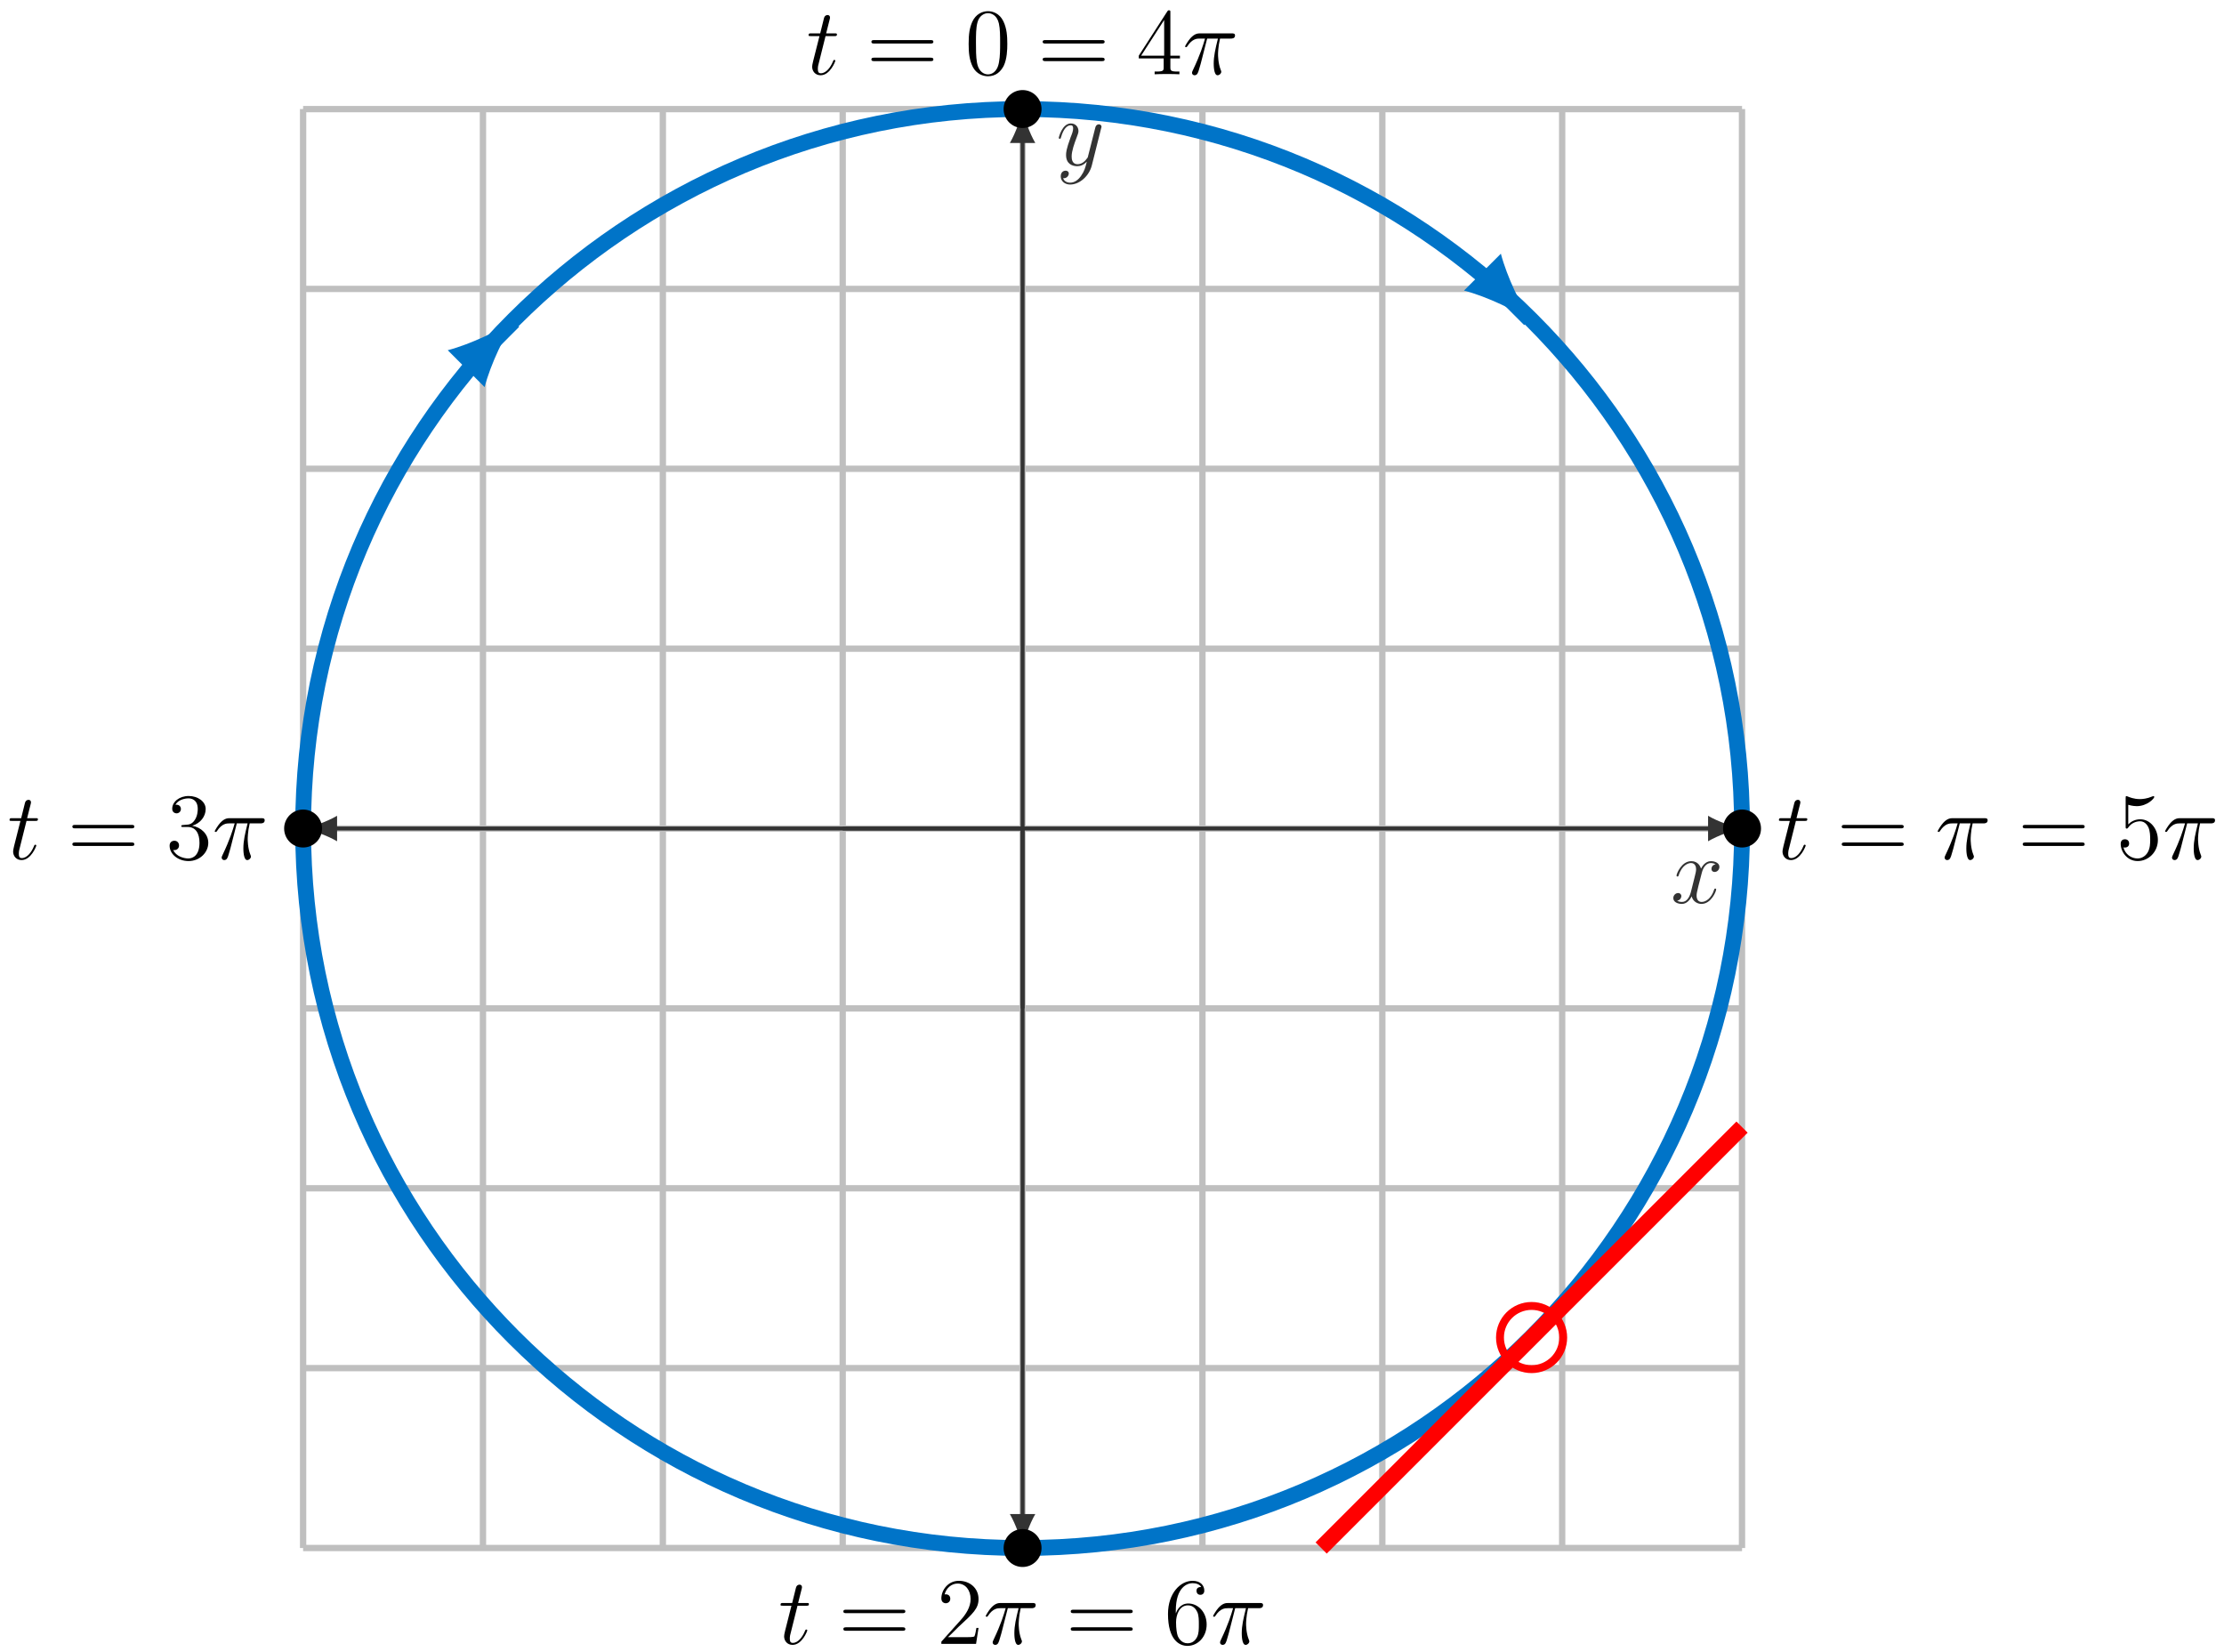 <?xml version="1.0" encoding="UTF-8"?>
<svg xmlns="http://www.w3.org/2000/svg" xmlns:xlink="http://www.w3.org/1999/xlink" width="280.4pt" height="208.275pt" viewBox="0 0 280.4 208.275" version="1.1">
<defs>
<g>
<symbol overflow="visible" id="glyph0-0">
<path style="stroke:none;" d=""/>
</symbol>
<symbol overflow="visible" id="glyph0-1">
<path style="stroke:none;" d="M 5.672 -4.875 C 5.281 -4.812 5.141 -4.516 5.141 -4.297 C 5.141 -4 5.359 -3.906 5.531 -3.906 C 5.891 -3.906 6.141 -4.219 6.141 -4.547 C 6.141 -5.047 5.562 -5.266 5.062 -5.266 C 4.344 -5.266 3.938 -4.547 3.828 -4.328 C 3.547 -5.219 2.812 -5.266 2.594 -5.266 C 1.375 -5.266 0.734 -3.703 0.734 -3.438 C 0.734 -3.391 0.781 -3.328 0.859 -3.328 C 0.953 -3.328 0.984 -3.406 1 -3.453 C 1.406 -4.781 2.219 -5.031 2.562 -5.031 C 3.094 -5.031 3.203 -4.531 3.203 -4.25 C 3.203 -3.984 3.125 -3.703 2.984 -3.125 L 2.578 -1.5 C 2.406 -0.781 2.062 -0.125 1.422 -0.125 C 1.359 -0.125 1.062 -0.125 0.812 -0.281 C 1.25 -0.359 1.344 -0.719 1.344 -0.859 C 1.344 -1.094 1.156 -1.25 0.938 -1.25 C 0.641 -1.25 0.328 -0.984 0.328 -0.609 C 0.328 -0.109 0.891 0.125 1.406 0.125 C 1.984 0.125 2.391 -0.328 2.641 -0.828 C 2.828 -0.125 3.438 0.125 3.875 0.125 C 5.094 0.125 5.734 -1.453 5.734 -1.703 C 5.734 -1.766 5.688 -1.812 5.625 -1.812 C 5.516 -1.812 5.5 -1.75 5.469 -1.656 C 5.141 -0.609 4.453 -0.125 3.906 -0.125 C 3.484 -0.125 3.266 -0.438 3.266 -0.922 C 3.266 -1.188 3.312 -1.375 3.5 -2.156 L 3.922 -3.797 C 4.094 -4.5 4.5 -5.031 5.062 -5.031 C 5.078 -5.031 5.422 -5.031 5.672 -4.875 Z M 5.672 -4.875 "/>
</symbol>
<symbol overflow="visible" id="glyph0-2">
<path style="stroke:none;" d="M 3.141 1.344 C 2.828 1.797 2.359 2.203 1.766 2.203 C 1.625 2.203 1.047 2.172 0.875 1.625 C 0.906 1.641 0.969 1.641 0.984 1.641 C 1.344 1.641 1.594 1.328 1.594 1.047 C 1.594 0.781 1.359 0.688 1.188 0.688 C 0.984 0.688 0.578 0.828 0.578 1.406 C 0.578 2.016 1.094 2.438 1.766 2.438 C 2.969 2.438 4.172 1.344 4.5 0.016 L 5.672 -4.656 C 5.688 -4.703 5.719 -4.781 5.719 -4.859 C 5.719 -5.031 5.562 -5.156 5.391 -5.156 C 5.281 -5.156 5.031 -5.109 4.938 -4.75 L 4.047 -1.234 C 4 -1.016 4 -0.984 3.891 -0.859 C 3.656 -0.531 3.266 -0.125 2.688 -0.125 C 2.016 -0.125 1.953 -0.781 1.953 -1.094 C 1.953 -1.781 2.281 -2.703 2.609 -3.562 C 2.734 -3.906 2.812 -4.078 2.812 -4.312 C 2.812 -4.812 2.453 -5.266 1.859 -5.266 C 0.766 -5.266 0.328 -3.531 0.328 -3.438 C 0.328 -3.391 0.375 -3.328 0.453 -3.328 C 0.562 -3.328 0.578 -3.375 0.625 -3.547 C 0.906 -4.547 1.359 -5.031 1.828 -5.031 C 1.938 -5.031 2.141 -5.031 2.141 -4.641 C 2.141 -4.328 2.016 -3.984 1.828 -3.531 C 1.25 -1.953 1.25 -1.562 1.25 -1.281 C 1.25 -0.141 2.062 0.125 2.656 0.125 C 3 0.125 3.438 0.016 3.844 -0.438 L 3.859 -0.422 C 3.688 0.281 3.562 0.75 3.141 1.344 Z M 3.141 1.344 "/>
</symbol>
<symbol overflow="visible" id="glyph0-3">
<path style="stroke:none;" d="M 2.406 -4.812 L 3.5 -4.812 C 3.734 -4.812 3.844 -4.812 3.844 -5.016 C 3.844 -5.156 3.781 -5.156 3.531 -5.156 L 2.484 -5.156 L 2.922 -6.891 C 2.969 -7.062 2.969 -7.094 2.969 -7.172 C 2.969 -7.359 2.828 -7.469 2.672 -7.469 C 2.562 -7.469 2.297 -7.438 2.203 -7.047 L 1.734 -5.156 L 0.609 -5.156 C 0.375 -5.156 0.266 -5.156 0.266 -4.922 C 0.266 -4.812 0.344 -4.812 0.578 -4.812 L 1.641 -4.812 L 0.844 -1.656 C 0.75 -1.234 0.719 -1.109 0.719 -0.953 C 0.719 -0.391 1.109 0.125 1.781 0.125 C 2.984 0.125 3.641 -1.625 3.641 -1.703 C 3.641 -1.781 3.578 -1.812 3.516 -1.812 C 3.484 -1.812 3.438 -1.812 3.422 -1.766 C 3.406 -1.75 3.391 -1.75 3.312 -1.547 C 3.062 -0.953 2.516 -0.125 1.812 -0.125 C 1.453 -0.125 1.438 -0.422 1.438 -0.688 C 1.438 -0.688 1.438 -0.922 1.469 -1.062 Z M 2.406 -4.812 "/>
</symbol>
<symbol overflow="visible" id="glyph0-4">
<path style="stroke:none;" d="M 3.094 -4.5 L 4.453 -4.5 C 4.125 -3.172 3.922 -2.297 3.922 -1.344 C 3.922 -1.172 3.922 0.125 4.406 0.125 C 4.656 0.125 4.875 -0.109 4.875 -0.312 C 4.875 -0.375 4.875 -0.391 4.797 -0.578 C 4.469 -1.406 4.469 -2.422 4.469 -2.516 C 4.469 -2.578 4.469 -3.438 4.719 -4.5 L 6.062 -4.5 C 6.219 -4.5 6.609 -4.5 6.609 -4.891 C 6.609 -5.156 6.391 -5.156 6.172 -5.156 L 2.234 -5.156 C 1.953 -5.156 1.547 -5.156 1 -4.562 C 0.688 -4.219 0.312 -3.578 0.312 -3.516 C 0.312 -3.438 0.375 -3.422 0.438 -3.422 C 0.531 -3.422 0.531 -3.453 0.594 -3.531 C 1.219 -4.5 1.844 -4.5 2.141 -4.5 L 2.828 -4.5 C 2.562 -3.609 2.266 -2.562 1.281 -0.484 C 1.188 -0.281 1.188 -0.266 1.188 -0.188 C 1.188 0.062 1.406 0.125 1.5 0.125 C 1.859 0.125 1.953 -0.188 2.094 -0.688 C 2.281 -1.297 2.281 -1.328 2.406 -1.812 Z M 3.094 -4.5 "/>
</symbol>
<symbol overflow="visible" id="glyph1-0">
<path style="stroke:none;" d=""/>
</symbol>
<symbol overflow="visible" id="glyph1-1">
<path style="stroke:none;" d="M 8.062 -3.875 C 8.234 -3.875 8.453 -3.875 8.453 -4.094 C 8.453 -4.312 8.25 -4.312 8.062 -4.312 L 1.031 -4.312 C 0.859 -4.312 0.641 -4.312 0.641 -4.094 C 0.641 -3.875 0.844 -3.875 1.031 -3.875 Z M 8.062 -1.656 C 8.234 -1.656 8.453 -1.656 8.453 -1.859 C 8.453 -2.094 8.25 -2.094 8.062 -2.094 L 1.031 -2.094 C 0.859 -2.094 0.641 -2.094 0.641 -1.875 C 0.641 -1.656 0.844 -1.656 1.031 -1.656 Z M 8.062 -1.656 "/>
</symbol>
<symbol overflow="visible" id="glyph1-2">
<path style="stroke:none;" d="M 5.359 -3.828 C 5.359 -4.812 5.297 -5.781 4.859 -6.688 C 4.375 -7.688 3.516 -7.953 2.922 -7.953 C 2.234 -7.953 1.391 -7.609 0.938 -6.609 C 0.609 -5.859 0.484 -5.109 0.484 -3.828 C 0.484 -2.672 0.578 -1.797 1 -0.938 C 1.469 -0.031 2.297 0.25 2.922 0.25 C 3.953 0.25 4.547 -0.375 4.906 -1.062 C 5.328 -1.953 5.359 -3.125 5.359 -3.828 Z M 2.922 0.016 C 2.531 0.016 1.75 -0.203 1.531 -1.5 C 1.406 -2.219 1.406 -3.125 1.406 -3.969 C 1.406 -4.953 1.406 -5.828 1.594 -6.531 C 1.797 -7.344 2.406 -7.703 2.922 -7.703 C 3.375 -7.703 4.062 -7.438 4.297 -6.406 C 4.453 -5.719 4.453 -4.781 4.453 -3.969 C 4.453 -3.172 4.453 -2.266 4.312 -1.531 C 4.094 -0.219 3.328 0.016 2.922 0.016 Z M 2.922 0.016 "/>
</symbol>
<symbol overflow="visible" id="glyph1-3">
<path style="stroke:none;" d="M 4.312 -7.781 C 4.312 -8.016 4.312 -8.062 4.141 -8.062 C 4.047 -8.062 4.016 -8.062 3.922 -7.922 L 0.328 -2.344 L 0.328 -2 L 3.469 -2 L 3.469 -0.906 C 3.469 -0.469 3.438 -0.344 2.562 -0.344 L 2.328 -0.344 L 2.328 0 C 2.609 -0.031 3.547 -0.031 3.891 -0.031 C 4.219 -0.031 5.172 -0.031 5.453 0 L 5.453 -0.344 L 5.219 -0.344 C 4.344 -0.344 4.312 -0.469 4.312 -0.906 L 4.312 -2 L 5.516 -2 L 5.516 -2.344 L 4.312 -2.344 Z M 3.531 -6.844 L 3.531 -2.344 L 0.625 -2.344 Z M 3.531 -6.844 "/>
</symbol>
<symbol overflow="visible" id="glyph1-4">
<path style="stroke:none;" d="M 1.531 -6.844 C 2.047 -6.688 2.469 -6.672 2.594 -6.672 C 3.938 -6.672 4.812 -7.656 4.812 -7.828 C 4.812 -7.875 4.781 -7.938 4.703 -7.938 C 4.688 -7.938 4.656 -7.938 4.547 -7.891 C 3.891 -7.609 3.312 -7.562 3 -7.562 C 2.219 -7.562 1.656 -7.812 1.422 -7.906 C 1.344 -7.938 1.312 -7.938 1.297 -7.938 C 1.203 -7.938 1.203 -7.859 1.203 -7.672 L 1.203 -4.125 C 1.203 -3.906 1.203 -3.844 1.344 -3.844 C 1.406 -3.844 1.422 -3.844 1.547 -4 C 1.875 -4.484 2.438 -4.766 3.031 -4.766 C 3.672 -4.766 3.984 -4.188 4.078 -3.984 C 4.281 -3.516 4.297 -2.922 4.297 -2.469 C 4.297 -2.016 4.297 -1.344 3.953 -0.797 C 3.688 -0.375 3.234 -0.078 2.703 -0.078 C 1.906 -0.078 1.141 -0.609 0.922 -1.484 C 0.984 -1.453 1.047 -1.453 1.109 -1.453 C 1.312 -1.453 1.641 -1.562 1.641 -1.969 C 1.641 -2.312 1.406 -2.5 1.109 -2.5 C 0.891 -2.5 0.578 -2.391 0.578 -1.922 C 0.578 -0.906 1.406 0.25 2.719 0.25 C 4.078 0.25 5.266 -0.891 5.266 -2.406 C 5.266 -3.828 4.297 -5.016 3.047 -5.016 C 2.359 -5.016 1.844 -4.703 1.531 -4.375 Z M 1.531 -6.844 "/>
</symbol>
<symbol overflow="visible" id="glyph1-5">
<path style="stroke:none;" d="M 5.266 -2.016 L 5 -2.016 C 4.953 -1.812 4.859 -1.141 4.75 -0.953 C 4.656 -0.844 3.984 -0.844 3.625 -0.844 L 1.406 -0.844 C 1.734 -1.125 2.469 -1.891 2.766 -2.172 C 4.594 -3.844 5.266 -4.469 5.266 -5.656 C 5.266 -7.031 4.172 -7.953 2.781 -7.953 C 1.406 -7.953 0.578 -6.766 0.578 -5.734 C 0.578 -5.125 1.109 -5.125 1.141 -5.125 C 1.406 -5.125 1.703 -5.312 1.703 -5.688 C 1.703 -6.031 1.484 -6.25 1.141 -6.25 C 1.047 -6.25 1.016 -6.25 0.984 -6.234 C 1.203 -7.047 1.859 -7.609 2.625 -7.609 C 3.641 -7.609 4.266 -6.75 4.266 -5.656 C 4.266 -4.641 3.688 -3.75 3 -2.984 L 0.578 -0.281 L 0.578 0 L 4.953 0 Z M 5.266 -2.016 "/>
</symbol>
<symbol overflow="visible" id="glyph1-6">
<path style="stroke:none;" d="M 1.469 -4.156 C 1.469 -7.188 2.938 -7.656 3.578 -7.656 C 4.016 -7.656 4.453 -7.531 4.672 -7.172 C 4.531 -7.172 4.078 -7.172 4.078 -6.688 C 4.078 -6.422 4.25 -6.188 4.562 -6.188 C 4.859 -6.188 5.062 -6.375 5.062 -6.719 C 5.062 -7.344 4.609 -7.953 3.578 -7.953 C 2.062 -7.953 0.484 -6.406 0.484 -3.781 C 0.484 -0.484 1.922 0.25 2.938 0.25 C 4.25 0.25 5.359 -0.891 5.359 -2.438 C 5.359 -4.031 4.25 -5.094 3.047 -5.094 C 1.984 -5.094 1.594 -4.172 1.469 -3.844 Z M 2.938 -0.078 C 2.188 -0.078 1.828 -0.734 1.719 -0.984 C 1.609 -1.297 1.5 -1.891 1.5 -2.719 C 1.5 -3.672 1.922 -4.859 3 -4.859 C 3.656 -4.859 4 -4.406 4.188 -4 C 4.375 -3.562 4.375 -2.969 4.375 -2.453 C 4.375 -1.844 4.375 -1.297 4.141 -0.844 C 3.844 -0.281 3.422 -0.078 2.938 -0.078 Z M 2.938 -0.078 "/>
</symbol>
<symbol overflow="visible" id="glyph1-7">
<path style="stroke:none;" d="M 2.203 -4.297 C 2 -4.281 1.953 -4.266 1.953 -4.156 C 1.953 -4.047 2.016 -4.047 2.219 -4.047 L 2.766 -4.047 C 3.797 -4.047 4.25 -3.203 4.25 -2.062 C 4.25 -0.484 3.438 -0.078 2.844 -0.078 C 2.266 -0.078 1.297 -0.344 0.938 -1.141 C 1.328 -1.078 1.672 -1.297 1.672 -1.719 C 1.672 -2.062 1.422 -2.312 1.094 -2.312 C 0.797 -2.312 0.484 -2.141 0.484 -1.688 C 0.484 -0.625 1.547 0.25 2.875 0.25 C 4.297 0.25 5.359 -0.844 5.359 -2.047 C 5.359 -3.141 4.469 -4 3.328 -4.203 C 4.359 -4.5 5.031 -5.375 5.031 -6.312 C 5.031 -7.25 4.047 -7.953 2.891 -7.953 C 1.703 -7.953 0.812 -7.219 0.812 -6.344 C 0.812 -5.875 1.188 -5.766 1.359 -5.766 C 1.609 -5.766 1.906 -5.953 1.906 -6.312 C 1.906 -6.688 1.609 -6.859 1.344 -6.859 C 1.281 -6.859 1.25 -6.859 1.219 -6.844 C 1.672 -7.656 2.797 -7.656 2.859 -7.656 C 3.25 -7.656 4.031 -7.484 4.031 -6.312 C 4.031 -6.078 4 -5.422 3.641 -4.906 C 3.281 -4.375 2.875 -4.344 2.562 -4.328 Z M 2.203 -4.297 "/>
</symbol>
</g>
<clipPath id="clip1">
  <path d="M 10 0 L 248 0 L 248 208.273 L 10 208.273 Z M 10 0 "/>
</clipPath>
<clipPath id="clip2">
  <path d="M 138 113 L 248 113 L 248 208.273 L 138 208.273 Z M 138 113 "/>
</clipPath>
</defs>
<g id="surface1">
<path style="fill:none;stroke-width:0.797;stroke-linecap:butt;stroke-linejoin:miter;stroke:rgb(75%,75%,75%);stroke-opacity:1;stroke-miterlimit:10;" d="M -90.71 -90.711 L 90.712 -90.711 M -90.71 -68.032 L 90.712 -68.032 M -90.71 -45.357 L 90.712 -45.357 M -90.71 -22.677 L 90.712 -22.677 M -90.71 0.002 L 90.712 0.002 M -90.71 22.677 L 90.712 22.677 M -90.71 45.356 L 90.712 45.356 M -90.71 68.032 L 90.712 68.032 M -90.71 90.703 L 90.712 90.703 M -90.71 -90.711 L -90.71 90.711 M -68.034 -90.711 L -68.034 90.711 M -45.355 -90.711 L -45.355 90.711 M -22.679 -90.711 L -22.679 90.711 M 0.001 -90.711 L 0.001 90.711 M 22.677 -90.711 L 22.677 90.711 M 45.356 -90.711 L 45.356 90.711 M 68.032 -90.711 L 68.032 90.711 M 90.704 -90.711 L 90.704 90.711 " transform="matrix(1,0,0,-1,128.925,104.459)"/>
<path style="fill:none;stroke-width:0.498;stroke-linecap:butt;stroke-linejoin:miter;stroke:rgb(20%,20%,20%);stroke-opacity:1;stroke-miterlimit:10;" d="M -22.679 0.002 L 86.856 0.002 " transform="matrix(1,0,0,-1,128.925,104.459)"/>
<path style=" stroke:none;fill-rule:nonzero;fill:rgb(20%,20%,20%);fill-opacity:1;" d="M 219.637 104.457 C 218.492 104.246 216.637 103.602 215.352 102.852 L 215.352 106.066 C 216.637 105.316 218.492 104.672 219.637 104.457 "/>
<g style="fill:rgb(20%,20%,20%);fill-opacity:1;">
  <use xlink:href="#glyph0-1" x="210.64" y="113.84"/>
</g>
<path style="fill:none;stroke-width:0.498;stroke-linecap:butt;stroke-linejoin:miter;stroke:rgb(20%,20%,20%);stroke-opacity:1;stroke-miterlimit:10;" d="M 0.001 0.002 L -86.855 0.002 " transform="matrix(1,0,0,-1,128.925,104.459)"/>
<path style=" stroke:none;fill-rule:nonzero;fill:rgb(20%,20%,20%);fill-opacity:1;" d="M 38.215 104.457 C 39.355 104.672 41.215 105.316 42.5 106.066 L 42.5 102.852 C 41.215 103.602 39.355 104.246 38.215 104.457 "/>
<path style="fill:none;stroke-width:0.498;stroke-linecap:butt;stroke-linejoin:miter;stroke:rgb(20%,20%,20%);stroke-opacity:1;stroke-miterlimit:10;" d="M 0.001 -22.677 L 0.001 86.855 " transform="matrix(1,0,0,-1,128.925,104.459)"/>
<path style=" stroke:none;fill-rule:nonzero;fill:rgb(20%,20%,20%);fill-opacity:1;" d="M 128.926 13.746 C 128.711 14.891 128.066 16.746 127.32 18.031 L 130.531 18.031 C 129.781 16.746 129.141 14.891 128.926 13.746 "/>
<g style="fill:rgb(20%,20%,20%);fill-opacity:1;">
  <use xlink:href="#glyph0-2" x="133.159" y="20.828"/>
</g>
<path style="fill:none;stroke-width:0.498;stroke-linecap:butt;stroke-linejoin:miter;stroke:rgb(20%,20%,20%);stroke-opacity:1;stroke-miterlimit:10;" d="M 0.001 0.002 L 0.001 -86.856 " transform="matrix(1,0,0,-1,128.925,104.459)"/>
<path style=" stroke:none;fill-rule:nonzero;fill:rgb(20%,20%,20%);fill-opacity:1;" d="M 128.926 195.172 C 129.141 194.027 129.781 192.172 130.531 190.887 L 127.32 190.887 C 128.066 192.172 128.711 194.027 128.926 195.172 "/>
<g clip-path="url(#clip1)" clip-rule="nonzero">
<path style="fill:none;stroke-width:1.993;stroke-linecap:butt;stroke-linejoin:miter;stroke:rgb(0%,45.499%,78.4%);stroke-opacity:1;stroke-miterlimit:10;" d="M 90.712 0.002 C 90.712 50.098 50.098 90.711 0.001 90.711 C -50.097 90.711 -90.71 50.098 -90.71 0.002 C -90.71 -50.099 -50.097 -90.711 0.001 -90.711 C 50.098 -90.711 90.712 -50.099 90.712 0.002 Z M 90.712 0.002 " transform="matrix(1,0,0,-1,128.925,104.459)"/>
</g>
<path style="fill:none;stroke-width:1.993;stroke-linecap:butt;stroke-linejoin:miter;stroke:rgb(0%,45.499%,78.4%);stroke-opacity:1;stroke-miterlimit:10;" d="M 63.95 64.176 L 58.598 69.532 " transform="matrix(1,0,0,-1,128.925,104.459)"/>
<path style=" stroke:none;fill-rule:nonzero;fill:rgb(0%,45.499%,78.4%);fill-opacity:1;" d="M 193.102 40.508 C 191.758 38.543 190.004 34.926 189.227 31.984 L 184.578 36.633 C 187.523 37.406 191.141 39.164 193.102 40.508 "/>
<path style="fill:none;stroke-width:1.993;stroke-linecap:butt;stroke-linejoin:miter;stroke:rgb(0%,45.499%,78.4%);stroke-opacity:1;stroke-miterlimit:10;" d="M -64.179 63.95 L -69.53 58.598 " transform="matrix(1,0,0,-1,128.925,104.459)"/>
<path style=" stroke:none;fill-rule:nonzero;fill:rgb(0%,45.499%,78.4%);fill-opacity:1;" d="M 64.973 40.281 C 63.012 41.625 59.395 43.379 56.449 44.156 L 61.098 48.805 C 61.875 45.859 63.633 42.242 64.973 40.281 "/>
<path style="fill:none;stroke-width:0.996;stroke-linecap:butt;stroke-linejoin:miter;stroke:rgb(100%,0%,0%);stroke-opacity:1;stroke-miterlimit:10;" d="M 68.161 -64.177 C 68.161 -61.977 66.38 -60.192 64.177 -60.192 C 61.977 -60.192 60.192 -61.977 60.192 -64.177 C 60.192 -66.38 61.977 -68.161 64.177 -68.161 C 66.38 -68.161 68.161 -66.38 68.161 -64.177 Z M 68.161 -64.177 " transform="matrix(1,0,0,-1,128.925,104.459)"/>
<g clip-path="url(#clip2)" clip-rule="nonzero">
<path style="fill:none;stroke-width:1.993;stroke-linecap:butt;stroke-linejoin:miter;stroke:rgb(100%,0%,0%);stroke-opacity:1;stroke-miterlimit:10;" d="M 37.645 -90.711 L 90.712 -37.646 " transform="matrix(1,0,0,-1,128.925,104.459)"/>
</g>
<path style=" stroke:none;fill-rule:nonzero;fill:rgb(0%,0%,0%);fill-opacity:1;" d="M 131.316 13.746 C 131.316 12.426 130.246 11.355 128.926 11.355 C 127.605 11.355 126.535 12.426 126.535 13.746 C 126.535 15.066 127.605 16.137 128.926 16.137 C 130.246 16.137 131.316 15.066 131.316 13.746 Z M 131.316 13.746 "/>
<g style="fill:rgb(0%,0%,0%);fill-opacity:1;">
  <use xlink:href="#glyph0-3" x="101.677" y="9.364"/>
</g>
<g style="fill:rgb(0%,0%,0%);fill-opacity:1;">
  <use xlink:href="#glyph1-1" x="109.225" y="9.364"/>
</g>
<g style="fill:rgb(0%,0%,0%);fill-opacity:1;">
  <use xlink:href="#glyph1-2" x="121.642" y="9.364"/>
</g>
<g style="fill:rgb(0%,0%,0%);fill-opacity:1;">
  <use xlink:href="#glyph1-1" x="130.818" y="9.364"/>
</g>
<g style="fill:rgb(0%,0%,0%);fill-opacity:1;">
  <use xlink:href="#glyph1-3" x="143.247" y="9.364"/>
</g>
<g style="fill:rgb(0%,0%,0%);fill-opacity:1;">
  <use xlink:href="#glyph0-4" x="149.102" y="9.364"/>
</g>
<path style=" stroke:none;fill-rule:nonzero;fill:rgb(0%,0%,0%);fill-opacity:1;" d="M 222.027 104.457 C 222.027 103.137 220.957 102.066 219.637 102.066 C 218.316 102.066 217.242 103.137 217.242 104.457 C 217.242 105.781 218.316 106.852 219.637 106.852 C 220.957 106.852 222.027 105.781 222.027 104.457 Z M 222.027 104.457 "/>
<g style="fill:rgb(0%,0%,0%);fill-opacity:1;">
  <use xlink:href="#glyph0-3" x="224.018" y="108.311"/>
</g>
<g style="fill:rgb(0%,0%,0%);fill-opacity:1;">
  <use xlink:href="#glyph1-1" x="231.566" y="108.311"/>
</g>
<g style="fill:rgb(0%,0%,0%);fill-opacity:1;">
  <use xlink:href="#glyph0-4" x="243.991" y="108.311"/>
</g>
<g style="fill:rgb(0%,0%,0%);fill-opacity:1;">
  <use xlink:href="#glyph1-1" x="254.381" y="108.311"/>
</g>
<g style="fill:rgb(0%,0%,0%);fill-opacity:1;">
  <use xlink:href="#glyph1-4" x="266.798" y="108.311"/>
</g>
<g style="fill:rgb(0%,0%,0%);fill-opacity:1;">
  <use xlink:href="#glyph0-4" x="272.66" y="108.311"/>
</g>
<path style=" stroke:none;fill-rule:nonzero;fill:rgb(0%,0%,0%);fill-opacity:1;" d="M 131.316 195.172 C 131.316 193.852 130.246 192.781 128.926 192.781 C 127.605 192.781 126.535 193.852 126.535 195.172 C 126.535 196.492 127.605 197.562 128.926 197.562 C 130.246 197.562 131.316 196.492 131.316 195.172 Z M 131.316 195.172 "/>
<g style="fill:rgb(0%,0%,0%);fill-opacity:1;">
  <use xlink:href="#glyph0-3" x="98.142" y="207.259"/>
</g>
<g style="fill:rgb(0%,0%,0%);fill-opacity:1;">
  <use xlink:href="#glyph1-1" x="105.69" y="207.259"/>
</g>
<g style="fill:rgb(0%,0%,0%);fill-opacity:1;">
  <use xlink:href="#glyph1-5" x="118.107" y="207.259"/>
</g>
<g style="fill:rgb(0%,0%,0%);fill-opacity:1;">
  <use xlink:href="#glyph0-4" x="123.968" y="207.259"/>
</g>
<g style="fill:rgb(0%,0%,0%);fill-opacity:1;">
  <use xlink:href="#glyph1-1" x="134.358" y="207.259"/>
</g>
<g style="fill:rgb(0%,0%,0%);fill-opacity:1;">
  <use xlink:href="#glyph1-6" x="146.775" y="207.259"/>
</g>
<g style="fill:rgb(0%,0%,0%);fill-opacity:1;">
  <use xlink:href="#glyph0-4" x="152.637" y="207.259"/>
</g>
<path style=" stroke:none;fill-rule:nonzero;fill:rgb(0%,0%,0%);fill-opacity:1;" d="M 40.605 104.457 C 40.605 103.137 39.535 102.066 38.215 102.066 C 36.895 102.066 35.824 103.137 35.824 104.457 C 35.824 105.781 36.895 106.852 38.215 106.852 C 39.535 106.852 40.605 105.781 40.605 104.457 Z M 40.605 104.457 "/>
<g style="fill:rgb(0%,0%,0%);fill-opacity:1;">
  <use xlink:href="#glyph0-3" x="0.936" y="108.311"/>
</g>
<g style="fill:rgb(0%,0%,0%);fill-opacity:1;">
  <use xlink:href="#glyph1-1" x="8.484" y="108.311"/>
</g>
<g style="fill:rgb(0%,0%,0%);fill-opacity:1;">
  <use xlink:href="#glyph1-7" x="20.901" y="108.311"/>
</g>
<g style="fill:rgb(0%,0%,0%);fill-opacity:1;">
  <use xlink:href="#glyph0-4" x="26.762" y="108.311"/>
</g>
</g>
</svg>
